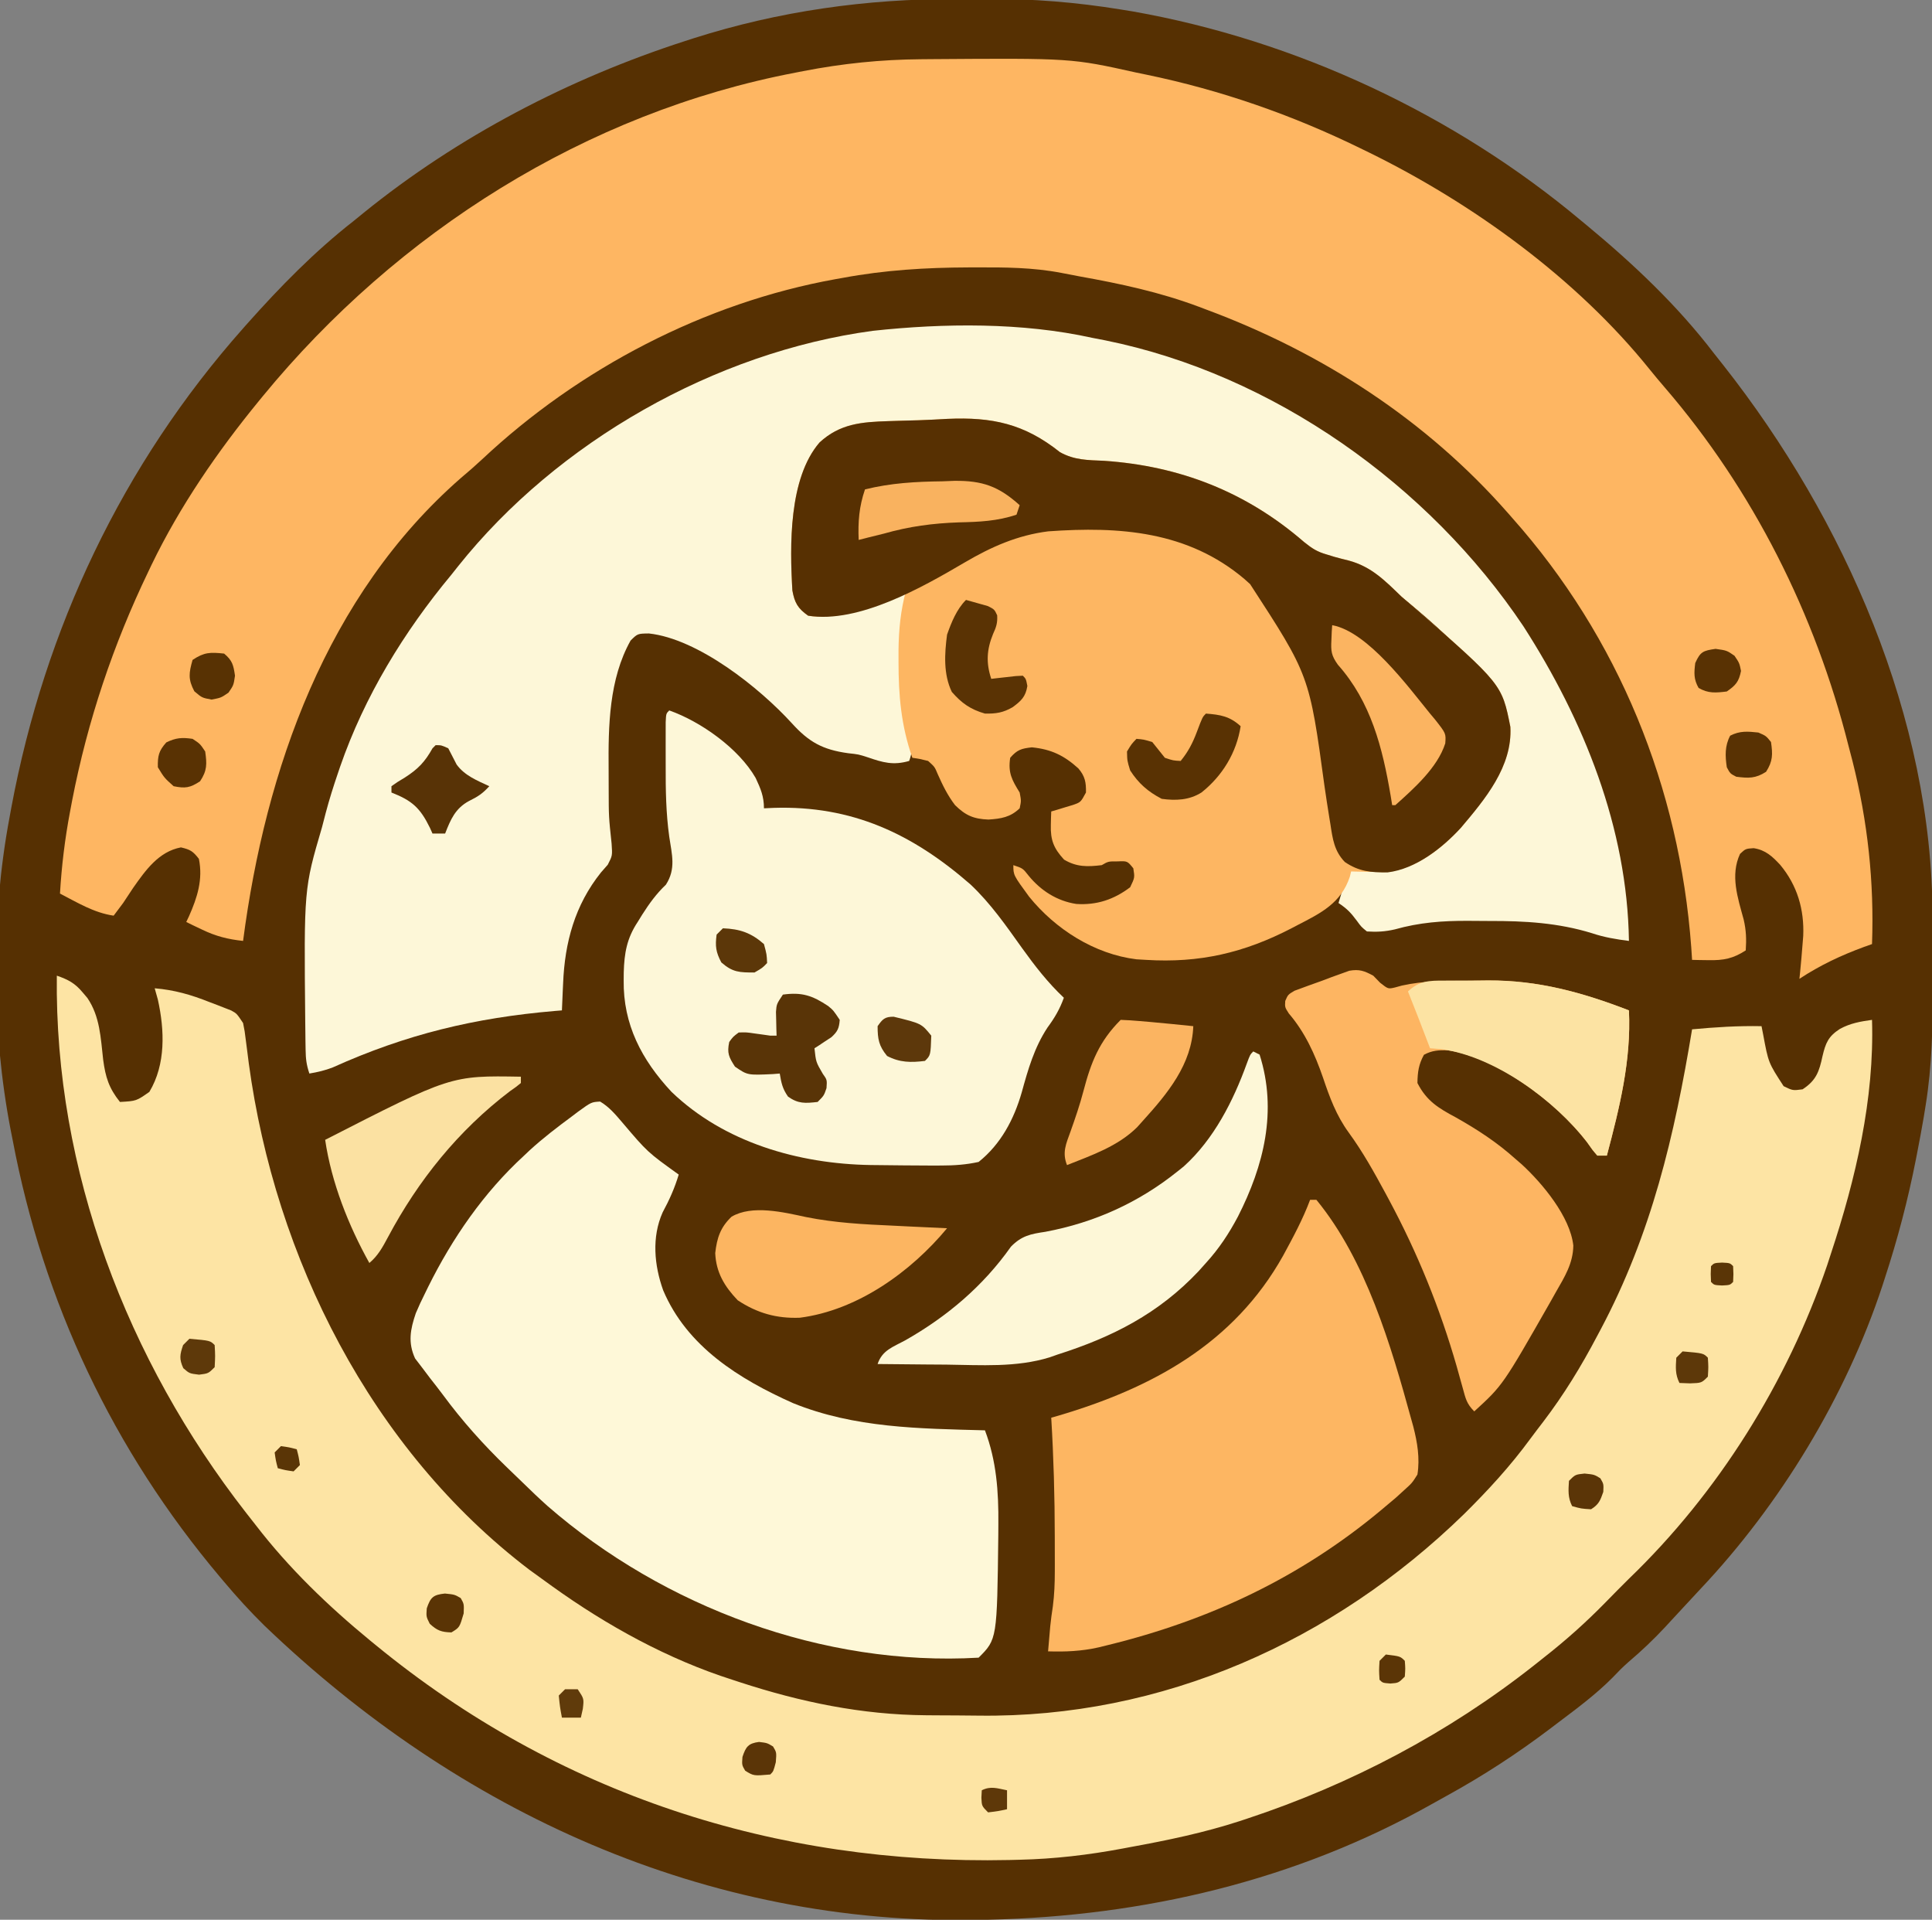 <?xml version="1.0" encoding="UTF-8"?>
<svg version="1.1" xmlns="http://www.w3.org/2000/svg" width="612" height="608">
<rect width="100%" height="100%" fill="#808080" stroke="none"/>
<path d="M0 0 C3.291 0.003 6.58 -0.02 9.871 -0.046 C24.199 -0.089 38.051 1.013 52.191 3.316 C54.117 3.628 54.117 3.628 56.082 3.947 C107.799 13.092 158 36.587 198.191 70.316 C198.766 70.79 199.34 71.264 199.931 71.752 C214.58 83.882 228.649 97.16 240.191 112.316 C241.178 113.564 242.167 114.811 243.156 116.058 C281.542 164.817 309.296 227.764 309.359 290.628 C309.363 291.796 309.366 292.964 309.369 294.167 C309.375 296.631 309.377 299.095 309.377 301.559 C309.379 305.276 309.397 308.993 309.416 312.71 C309.447 325.405 309.219 337.767 307.191 350.316 C306.989 351.574 306.786 352.832 306.577 354.129 C305.934 357.889 305.235 361.634 304.504 365.378 C304.376 366.036 304.248 366.694 304.117 367.373 C301.594 380.262 298.288 392.835 294.191 405.316 C293.96 406.031 293.729 406.747 293.491 407.484 C281.93 442.588 261.12 476.804 235.785 503.62 C233.991 505.528 232.216 507.453 230.441 509.378 C229.129 510.795 227.817 512.212 226.504 513.628 C225.898 514.286 225.293 514.944 224.669 515.622 C220.972 519.586 217.126 523.232 212.99 526.737 C211.245 528.269 209.653 529.873 208.066 531.566 C202.62 537.073 196.358 541.656 190.191 546.316 C189.501 546.84 188.81 547.364 188.099 547.905 C177.683 555.765 166.983 562.735 155.547 569.02 C154.008 569.867 152.472 570.721 150.941 571.584 C107.617 595.983 59.553 607.184 10.191 608.316 C9.198 608.339 8.204 608.362 7.18 608.386 C-79.241 610.123 -157.517 574.24 -219.156 515.062 C-223.613 510.674 -227.788 506.105 -231.809 501.316 C-232.253 500.79 -232.697 500.265 -233.155 499.724 C-266.947 459.617 -289.081 412.822 -298.809 361.316 C-299.016 360.273 -299.223 359.231 -299.437 358.156 C-305.515 326.588 -305.748 290.924 -299.809 259.316 C-299.61 258.226 -299.411 257.136 -299.207 256.013 C-288.641 199.436 -264.051 147.43 -225.809 104.316 C-225.37 103.821 -224.931 103.325 -224.479 102.815 C-214.045 91.095 -203.185 79.996 -190.809 70.316 C-189.753 69.459 -188.698 68.601 -187.645 67.741 C-157.659 43.451 -122.455 25.148 -85.809 13.316 C-84.915 13.026 -84.022 12.737 -83.101 12.438 C-55.993 3.818 -28.365 -0.057 0 0 Z " fill="#563002" transform="translate(302.809,-0.316)"/>
<path d="M0 0 C1.632 -0.015 1.632 -0.015 3.298 -0.03 C47.659 -0.347 47.659 -0.347 68.281 4.238 C69.806 4.552 69.806 4.552 71.362 4.872 C94.956 9.742 117.654 17.649 139.281 28.238 C140.546 28.852 140.546 28.852 141.837 29.479 C174.8 45.64 207.8 69.521 230.914 98.316 C232.443 100.204 233.999 102.071 235.586 103.91 C263.622 136.45 283.341 175.814 293.811 217.373 C294.227 219.025 294.665 220.671 295.105 222.316 C299.927 241.399 301.99 260.6 301.281 280.238 C300.459 280.53 299.636 280.821 298.789 281.121 C291.426 283.825 284.838 286.931 278.281 291.238 C278.353 290.56 278.426 289.882 278.5 289.184 C278.797 286.204 279.05 283.224 279.281 280.238 C279.35 279.39 279.418 278.542 279.488 277.668 C279.851 269.316 277.61 261.656 272.219 255.176 C269.731 252.477 267.536 250.426 263.781 249.863 C261.23 250.034 261.23 250.034 259.469 251.676 C256.323 258.464 258.743 265.553 260.613 272.418 C261.425 275.847 261.52 278.739 261.281 282.238 C257.255 284.85 254.243 285.416 249.551 285.332 C248.563 285.318 247.575 285.305 246.558 285.291 C245.431 285.265 245.431 285.265 244.281 285.238 C244.195 283.929 244.109 282.619 244.02 281.27 C240.284 230.653 221.051 183.21 187.281 145.238 C186.845 144.74 186.409 144.242 185.959 143.729 C160.065 114.219 126.966 92.851 90.281 79.238 C89.543 78.959 88.805 78.679 88.045 78.391 C75.746 73.774 63.172 71.083 50.256 68.774 C48.327 68.427 46.401 68.058 44.481 67.665 C35.481 65.931 26.599 65.885 17.469 65.926 C16.654 65.927 15.839 65.929 14.999 65.93 C1.569 65.974 -11.491 66.774 -24.719 69.238 C-25.48 69.372 -26.241 69.506 -27.025 69.644 C-68.538 77.109 -108.373 97.952 -139.016 126.723 C-141.225 128.779 -143.469 130.739 -145.781 132.676 C-188.272 169.833 -207.627 224.952 -214.719 279.238 C-219.509 278.718 -223.318 277.765 -227.656 275.676 C-228.614 275.221 -229.572 274.766 -230.559 274.297 C-231.271 273.948 -231.984 273.598 -232.719 273.238 C-232.43 272.632 -232.141 272.027 -231.844 271.402 C-229.21 265.459 -227.388 259.774 -228.719 253.238 C-230.583 250.844 -231.399 250.313 -234.406 249.613 C-241.429 250.938 -245.599 256.826 -249.531 262.426 C-250.594 264.029 -251.657 265.634 -252.719 267.238 C-253.709 268.579 -254.706 269.915 -255.719 271.238 C-261.982 270.32 -267.163 267.108 -272.719 264.238 C-272.198 255.463 -271.167 246.936 -269.531 238.301 C-269.311 237.133 -269.091 235.966 -268.865 234.763 C-263.955 209.485 -255.88 185.428 -244.719 162.238 C-244.213 161.178 -244.213 161.178 -243.698 160.097 C-234.744 141.568 -222.752 124.134 -209.719 108.238 C-209.293 107.718 -208.868 107.198 -208.429 106.662 C-165.792 54.761 -106.121 16.91 -39.719 4.238 C-38.925 4.083 -38.131 3.927 -37.313 3.767 C-24.868 1.35 -12.686 0.095 0 0 Z " fill="#FEB662" transform="translate(291.719,18.762)"/>
<path d="M0 0 C3.577 1.233 5.772 2.392 8.188 5.312 C8.676 5.886 9.165 6.46 9.668 7.051 C13.681 12.923 13.894 19.724 14.68 26.607 C15.409 32.138 16.497 35.625 20 40 C25.18 39.709 25.18 39.709 29.312 36.812 C34.546 28.09 34.158 17.274 32 7.562 C31.67 6.387 31.34 5.211 31 4 C37.284 4.532 42.531 6.045 48.375 8.375 C49.181 8.679 49.986 8.983 50.816 9.297 C51.586 9.599 52.356 9.9 53.148 10.211 C53.841 10.482 54.534 10.753 55.248 11.033 C57 12 57 12 59 15 C59.515 17.562 59.515 17.562 59.895 20.645 C60.043 21.785 60.191 22.926 60.343 24.102 C60.575 25.938 60.575 25.938 60.812 27.812 C69.17 89.35 99.517 149.98 149.696 188.165 C151.451 189.462 153.222 190.734 155 192 C155.643 192.465 156.286 192.931 156.948 193.41 C174.308 205.873 193.595 216.496 214 223 C214.755 223.248 215.51 223.496 216.289 223.751 C235.638 230.064 254.933 234.086 275.324 234.238 C276.388 234.246 277.451 234.254 278.546 234.263 C280.791 234.276 283.036 234.287 285.281 234.295 C287.529 234.307 289.777 234.327 292.025 234.357 C350.199 235.124 404.328 210.879 445.769 170.519 C453.363 163.006 460.416 155.343 466.729 146.724 C468.06 144.918 469.424 143.14 470.793 141.363 C477.415 132.681 482.925 123.659 488 114 C488.336 113.37 488.672 112.741 489.018 112.092 C505.163 81.7 512.426 50.716 518 17 C525.358 16.31 532.608 15.853 540 16 C540.255 17.303 540.255 17.303 540.516 18.633 C542.175 27.584 542.175 27.584 547 35 C549.885 36.411 549.885 36.411 553 36 C557.338 33.176 558.28 30.335 559.312 25.5 C560.308 21.303 561.152 19.246 564.812 16.875 C568.107 15.073 571.298 14.518 575 14 C575.773 39.071 569.841 64.321 562 88 C561.6 89.226 561.201 90.452 560.789 91.715 C548.115 128.845 526.296 163.779 498 191 C495.477 193.507 492.972 196.029 490.492 198.578 C484.331 204.868 477.945 210.569 471 216 C469.992 216.802 468.984 217.604 467.945 218.43 C440.812 239.842 409.788 256.177 377 267 C376.245 267.25 375.491 267.5 374.713 267.757 C363.332 271.456 351.761 273.856 340 276 C339.219 276.147 338.439 276.294 337.635 276.446 C326.779 278.484 316.052 279.743 305 280 C303.927 280.027 302.853 280.054 301.747 280.083 C227.691 281.687 158.555 259.189 101 212 C100.431 211.535 99.861 211.07 99.275 210.591 C85.947 199.638 73.531 187.695 63 174 C61.973 172.69 60.946 171.38 59.918 170.07 C22.286 121.811 -0.758 61.632 0 0 Z " fill="#FDE4A4" transform="translate(18,309)"/>
<path d="M0 0 C1.394 0.271 2.789 0.541 4.184 0.809 C57.286 11.575 106.653 46.617 136.602 91.395 C155.74 121.16 169.472 155.246 170 191 C165.955 190.483 162.177 189.864 158.312 188.562 C147.575 185.252 137.002 184.652 125.855 184.684 C123.569 184.687 121.284 184.664 118.998 184.639 C110.92 184.606 103.655 185.146 95.812 187.355 C92.761 188.055 90.121 188.209 87 188 C85.207 186.539 85.207 186.539 83.812 184.625 C81.896 182.059 80.753 180.835 78 179 C79.485 174.05 79.485 174.05 81 169 C84.925 168.215 86.838 167.991 90.562 168.312 C100.564 168.372 108.798 162.069 115.75 155.418 C123.614 146.966 131.589 135.384 131.32 123.441 C129.041 106.068 104.225 87.102 91.402 76.77 C87.012 73.536 83.424 71.673 78.062 70.562 C72.203 69.164 68.534 67.13 63.914 63.246 C48.767 50.722 30.39 41.738 10.523 40.656 C-8.463 39.606 -8.463 39.606 -17.086 33.07 C-24.429 27.854 -30.703 26.4 -39.625 26.688 C-40.612 26.706 -41.599 26.724 -42.616 26.743 C-44.69 26.787 -46.764 26.841 -48.838 26.906 C-51.991 27 -55.143 27.051 -58.297 27.098 C-60.323 27.146 -62.349 27.197 -64.375 27.25 C-65.307 27.264 -66.238 27.278 -67.198 27.292 C-74.642 27.564 -80.982 29.05 -86.43 34.375 C-92.986 45.334 -94.137 59.42 -94.25 71.938 C-94.264 73.002 -94.264 73.002 -94.278 74.089 C-94.252 78.419 -93.727 82.018 -92 86 C-87.209 88.395 -81.252 87.268 -76.324 85.723 C-74.774 85.183 -73.228 84.63 -71.688 84.062 C-70.129 83.511 -68.571 82.96 -67.012 82.41 C-66.336 82.164 -65.66 81.918 -64.964 81.664 C-62.993 80.998 -61.024 80.476 -59 80 C-59.16 81.201 -59.32 82.403 -59.484 83.641 C-60.186 90.004 -60.223 96.354 -60.25 102.75 C-60.271 103.936 -60.291 105.122 -60.312 106.344 C-60.345 113.695 -59.527 120.178 -57.55 127.267 C-57.002 129.988 -57.071 131.423 -58 134 C-63.041 135.459 -66.322 134.499 -71.102 132.855 C-74.039 131.908 -74.039 131.908 -77.336 131.551 C-85.461 130.43 -89.802 127.988 -95.188 122.036 C-105.462 110.788 -124.838 95.327 -140.438 93.625 C-144.027 93.669 -144.027 93.669 -146.25 95.875 C-153.09 108.089 -153.325 122.92 -153.206 136.585 C-153.187 138.762 -153.185 140.937 -153.186 143.113 C-153.168 151.676 -153.168 151.676 -152.262 160.184 C-152 164 -152 164 -153.477 166.863 C-154.186 167.672 -154.895 168.48 -155.625 169.312 C-163.887 179.625 -167.116 191.488 -167.625 204.5 C-167.664 205.322 -167.702 206.145 -167.742 206.992 C-167.835 208.994 -167.919 210.997 -168 213 C-168.728 213.059 -169.456 213.119 -170.205 213.18 C-195.615 215.346 -217.342 220.58 -240.594 231.064 C-243.054 232.021 -245.402 232.561 -248 233 C-248.937 230.188 -249.146 228.383 -249.193 225.466 C-249.209 224.545 -249.225 223.624 -249.241 222.676 C-249.252 221.677 -249.262 220.678 -249.273 219.648 C-249.286 218.61 -249.298 217.571 -249.311 216.501 C-249.718 174.484 -249.718 174.484 -244 155 C-243.596 153.462 -243.197 151.923 -242.801 150.383 C-241.689 146.199 -240.399 142.096 -239 138 C-238.761 137.294 -238.522 136.588 -238.275 135.86 C-230.559 113.553 -218.054 93.101 -203 75 C-202.292 74.108 -201.585 73.216 -200.855 72.297 C-169.443 32.908 -119.465 4.507 -69.521 -2.226 C-46.93 -4.673 -22.233 -4.922 0 0 Z " fill="#FDF7D8" transform="translate(346,107)"/>
<path d="M0 0 C14.209 -0.64 24.409 1.534 35.703 10.547 C40.284 13.086 44.465 13.049 49.625 13.277 C73.689 14.907 94.714 23.135 113.035 39.008 C115.589 41.06 117.169 42.094 120.25 42.965 C121.021 43.202 121.792 43.439 122.586 43.684 C124.104 44.107 125.631 44.505 127.164 44.871 C134.371 46.807 138.668 51.242 143.938 56.34 C145.222 57.453 146.513 58.557 147.812 59.652 C175.699 84.046 175.699 84.046 178.375 97.547 C179.079 110.105 170.327 120.494 162.688 129.527 C156.472 136.285 147.847 143.015 138.387 143.535 C136.525 143.5 136.525 143.5 134.625 143.465 C133.371 143.447 132.116 143.429 130.824 143.41 C129.872 143.387 128.919 143.364 127.938 143.34 C127.8 143.897 127.662 144.454 127.52 145.027 C124.735 153.394 118.347 156.531 110.938 160.34 C110.334 160.657 109.731 160.975 109.109 161.302 C94.053 169.129 79.844 172.401 62.938 171.34 C61.94 171.281 60.942 171.221 59.914 171.16 C46.603 169.521 34.226 161.591 25.938 151.34 C20.938 144.506 20.938 144.506 20.938 141.34 C23.938 142.34 23.938 142.34 25.75 144.652 C29.616 149.403 34.797 152.721 40.898 153.633 C47.333 154.05 52.787 152.243 57.938 148.34 C59.41 145.283 59.41 145.283 58.938 142.34 C57.054 140.015 57.054 140.015 53.938 140.152 C51.014 140.139 51.014 140.139 48.938 141.34 C44.398 141.884 40.983 141.963 37 139.59 C33.734 136.027 32.67 133.423 32.812 128.59 C32.831 127.791 32.849 126.991 32.867 126.168 C32.89 125.565 32.914 124.961 32.938 124.34 C33.564 124.158 34.19 123.976 34.836 123.789 C35.653 123.538 36.47 123.286 37.312 123.027 C38.125 122.784 38.937 122.54 39.773 122.289 C42.269 121.426 42.269 121.426 43.938 118.34 C44.009 115.132 43.637 113.153 41.516 110.688 C36.997 106.599 32.935 104.64 26.812 104.027 C23.486 104.389 22.133 104.806 19.938 107.34 C19.212 112.11 20.491 114.365 22.938 118.34 C23.438 120.965 23.438 120.965 22.938 123.34 C19.993 126.186 17.017 126.637 13.062 126.902 C8.377 126.728 5.793 125.61 2.469 122.332 C0.131 119.29 -1.467 116.009 -3.02 112.512 C-3.983 110.199 -3.983 110.199 -6.062 108.34 C-8.633 107.692 -8.633 107.692 -11.062 107.34 C-14.6 97.17 -15.449 87.641 -15.438 76.902 C-15.439 75.706 -15.44 74.51 -15.441 73.278 C-15.36 66.67 -14.77 60.727 -13.062 54.34 C-14.064 54.75 -15.066 55.16 -16.098 55.582 C-17.44 56.126 -18.782 56.671 -20.125 57.215 C-20.782 57.484 -21.439 57.754 -22.115 58.031 C-29.224 60.903 -36.297 63.572 -44.062 62.34 C-47.357 60.034 -48.366 58.198 -49.062 54.34 C-49.89 40.18 -50.254 18.85 -40.461 7.48 C-33.998 1.501 -27.093 0.982 -18.625 0.715 C-17.117 0.667 -17.117 0.667 -15.578 0.617 C-13.466 0.554 -11.354 0.495 -9.242 0.441 C-6.157 0.343 -3.082 0.177 0 0 Z " fill="#FDB662" transform="translate(300.062,132.66)"/>
<path d="M0 0 C2.878 1.706 4.874 4.112 7.023 6.625 C15.017 16.039 15.017 16.039 24.898 23.125 C23.614 27.406 21.921 31.186 19.801 35.098 C16.299 42.965 17.142 51.857 19.961 59.75 C27.506 77.609 44.022 87.874 61.086 95.5 C80.613 103.425 101.132 103.568 121.898 104.125 C125.562 113.807 126.236 123.554 126.148 133.812 C126.142 134.952 126.136 136.091 126.13 137.264 C125.744 170.28 125.744 170.28 119.898 176.125 C70.837 178.981 20.122 160.103 -16.703 128.051 C-19.37 125.656 -21.96 123.19 -24.517 120.679 C-26.205 119.024 -27.913 117.391 -29.621 115.758 C-37.027 108.6 -43.706 101.142 -49.817 92.85 C-51.121 91.099 -52.465 89.386 -53.816 87.672 C-54.663 86.554 -55.509 85.434 -56.352 84.312 C-57.099 83.337 -57.847 82.361 -58.617 81.355 C-60.924 76.335 -60.138 72.16 -58.383 67.022 C-57.511 64.927 -56.554 62.905 -55.539 60.875 C-55.18 60.14 -54.822 59.406 -54.452 58.649 C-46.78 43.208 -36.856 28.815 -24.102 17.125 C-23.515 16.569 -22.929 16.014 -22.324 15.441 C-18.064 11.541 -13.492 8.056 -8.852 4.625 C-8.249 4.167 -7.646 3.709 -7.025 3.237 C-2.783 0.166 -2.783 0.166 0 0 Z " fill="#FEF8D8" transform="translate(190.102,348.875)"/>
<path d="M0 0 C9.992 3.522 22.028 12.063 27.371 21.395 C28.952 24.782 30 27.232 30 31 C31.03 30.954 32.06 30.907 33.121 30.859 C57.879 30.084 77.006 39.047 95.418 55.109 C101.791 61.11 106.695 68.174 111.756 75.269 C115.8 80.897 119.944 86.25 125 91 C123.695 94.621 122.087 97.351 119.812 100.438 C115.63 106.797 113.672 113.642 111.661 120.943 C109.21 129.481 105.057 137.354 98 143 C94.047 143.872 90.258 144.128 86.219 144.133 C85.137 144.135 84.055 144.137 82.941 144.14 C77.293 144.115 71.647 144.078 66 144 C65.271 143.993 64.542 143.985 63.792 143.978 C40.912 143.612 17.359 136.825 0.688 120.773 C-8.75 110.657 -14.616 99.46 -14.438 85.5 C-14.43 84.665 -14.422 83.83 -14.415 82.969 C-14.251 76.864 -13.428 72.158 -10 67 C-9.529 66.236 -9.059 65.471 -8.574 64.684 C-6.317 61.143 -4.105 58.077 -1.062 55.188 C2.17 50.191 0.849 45.677 0 40 C-1.045 32.515 -1.154 25.106 -1.13 17.559 C-1.125 15.476 -1.13 13.395 -1.137 11.312 C-1.135 10.003 -1.134 8.693 -1.133 7.344 C-1.132 6.149 -1.131 4.955 -1.129 3.725 C-1 1 -1 1 0 0 Z " fill="#FDF7D8" transform="translate(212,225)"/>
<path d="M0 0 C14.209 -0.64 24.409 1.534 35.703 10.547 C40.284 13.086 44.465 13.049 49.625 13.277 C73.689 14.907 94.714 23.135 113.035 39.008 C115.589 41.06 117.169 42.094 120.25 42.965 C121.021 43.202 121.792 43.439 122.586 43.684 C124.104 44.107 125.631 44.505 127.164 44.871 C134.371 46.807 138.668 51.242 143.938 56.34 C145.222 57.453 146.513 58.557 147.812 59.652 C175.699 84.046 175.699 84.046 178.375 97.547 C179.079 110.105 170.327 120.494 162.688 129.527 C156.778 135.953 148.421 142.549 139.473 143.641 C134.215 143.666 130.422 143.402 125.938 140.34 C122.583 136.876 122.072 133.002 121.375 128.402 C121.262 127.718 121.149 127.035 121.033 126.33 C120.49 123.002 119.985 119.669 119.502 116.332 C114.715 81.207 114.715 81.207 95.938 52.34 C95.348 51.81 94.759 51.28 94.152 50.734 C76.191 35.526 54.536 34.015 31.988 35.621 C22.254 36.842 13.957 40.524 5.565 45.451 C-7.752 53.269 -28.038 64.881 -44.062 62.34 C-47.357 60.034 -48.366 58.198 -49.062 54.34 C-49.89 40.18 -50.254 18.85 -40.461 7.48 C-33.998 1.501 -27.093 0.982 -18.625 0.715 C-17.117 0.667 -17.117 0.667 -15.578 0.617 C-13.466 0.554 -11.354 0.495 -9.242 0.441 C-6.157 0.343 -3.082 0.177 0 0 Z " fill="#573002" transform="translate(300.062,132.66)"/>
<path d="M0 0 C0.66 0 1.32 0 2 0 C17.71 19.145 25.637 46.136 32.062 69.562 C32.267 70.293 32.471 71.023 32.681 71.776 C33.974 76.795 34.82 81.832 34 87 C32.305 89.68 32.305 89.68 29.875 91.875 C28.958 92.708 28.042 93.54 27.098 94.398 C26.069 95.271 25.037 96.138 24 97 C23.47 97.446 22.94 97.893 22.394 98.353 C-3.07 119.584 -31.826 133.114 -64 141 C-64.994 141.245 -65.988 141.49 -67.012 141.742 C-72.426 142.953 -77.456 143.179 -83 143 C-82.857 141.312 -82.71 139.625 -82.562 137.938 C-82.481 136.998 -82.4 136.058 -82.316 135.09 C-82.1 132.975 -81.821 130.866 -81.489 128.766 C-81.002 125.014 -80.871 121.434 -80.867 117.652 C-80.866 116.966 -80.865 116.28 -80.863 115.573 C-80.861 113.361 -80.868 111.149 -80.875 108.938 C-80.876 107.809 -80.876 107.809 -80.878 106.659 C-80.895 94.085 -81.241 81.553 -82 69 C-81.27 68.792 -80.541 68.585 -79.789 68.371 C-50.136 59.622 -24.143 45.591 -8.527 17.648 C-5.399 11.892 -2.297 6.147 0 0 Z " fill="#FDB662" transform="translate(415,380)"/>
<path d="M0 0 C0.722 0.743 1.444 1.485 2.188 2.25 C4.719 4.24 4.719 4.24 6.862 3.747 C7.604 3.544 8.345 3.341 9.109 3.133 C15.962 1.611 22.792 1.628 29.774 1.629 C32.034 1.625 34.293 1.589 36.553 1.551 C52.322 1.429 66.362 5.34 81 11 C81.745 26.86 78.035 41.78 74 57 C73.01 57 72.02 57 71 57 C69.449 55.199 69.449 55.199 67.688 52.688 C58.049 40.207 39.498 26.004 23.711 23.66 C20.853 23.53 18.595 23.674 16.062 25.062 C14.381 28.128 14.059 30.507 14 34 C16.91 39.72 20.687 41.96 26.125 44.875 C32.954 48.717 39.145 52.748 45 58 C45.681 58.588 46.361 59.176 47.062 59.781 C53.669 65.872 62.38 76.351 63.383 85.488 C63.294 91.146 60.638 95.385 57.875 100.188 C57.344 101.134 56.813 102.081 56.265 103.056 C41.056 129.722 41.056 129.722 32 138 C29.583 135.583 29.267 133.956 28.371 130.672 C28.063 129.573 27.755 128.474 27.438 127.341 C27.108 126.156 26.777 124.971 26.438 123.75 C21.139 105.335 14.06 87.881 5 71 C4.634 70.317 4.267 69.634 3.89 68.93 C0.291 62.268 -3.337 55.746 -7.812 49.625 C-11.722 44.23 -13.803 38.55 -15.918 32.277 C-18.46 24.9 -21.621 17.938 -26.746 11.965 C-28 10 -28 10 -27.874 8.015 C-27 6 -27 6 -24.946 4.78 C-22.053 3.71 -19.161 2.646 -16.25 1.625 C-15.247 1.245 -14.244 0.864 -13.211 0.473 C-12.239 0.123 -11.267 -0.226 -10.266 -0.586 C-8.932 -1.066 -8.932 -1.066 -7.571 -1.556 C-4.371 -2.109 -2.838 -1.512 0 0 Z " fill="#FDB562" transform="translate(435,309)"/>
<path d="M0 0 C0.99 0.495 0.99 0.495 2 1 C7.68 18.826 3.36 36.168 -4.872 52.33 C-7.728 57.717 -10.875 62.486 -15 67 C-15.777 67.869 -16.555 68.738 -17.355 69.633 C-29.976 83.018 -44.568 90.453 -62 96 C-62.824 96.291 -63.648 96.581 -64.498 96.881 C-75.112 100.152 -86.269 99.324 -97.25 99.188 C-99.363 99.172 -101.477 99.159 -103.59 99.146 C-108.727 99.114 -113.863 99.062 -119 99 C-117.54 94.62 -114.103 93.598 -110.25 91.5 C-97.021 83.996 -85.592 74.337 -76.758 61.824 C-73.365 58.35 -70.485 57.808 -65.875 57.125 C-50.338 54.215 -36.331 47.898 -24 38 C-23.341 37.473 -22.683 36.946 -22.004 36.402 C-12.499 27.819 -6.346 15.709 -2.059 3.852 C-1 1 -1 1 0 0 Z " fill="#FDF7D7" transform="translate(397,333)"/>
<path d="M0 0 C0.731 -0.005 1.462 -0.01 2.215 -0.016 C3.767 -0.022 5.32 -0.021 6.872 -0.012 C9.186 -0.004 11.497 -0.032 13.811 -0.064 C29.69 -0.14 43.807 3.732 58.551 9.434 C59.296 25.294 55.586 40.214 51.551 55.434 C50.561 55.434 49.571 55.434 48.551 55.434 C47 53.633 47 53.633 45.238 51.121 C34.913 37.751 15.843 23.906 -1.074 21.684 C-2.188 21.601 -3.302 21.519 -4.449 21.434 C-4.956 20.113 -4.956 20.113 -5.473 18.766 C-5.919 17.604 -6.365 16.443 -6.824 15.246 C-7.486 13.523 -7.486 13.523 -8.16 11.766 C-9.238 8.98 -10.333 6.204 -11.449 3.434 C-7.934 0.059 -4.643 -0.02 0 0 Z " fill="#FCE3A3" transform="translate(457.449,310.566)"/>
<path d="M0 0 C9.191 1.849 18.356 2.325 27.703 2.738 C29.365 2.82 31.026 2.903 32.688 2.986 C36.692 3.186 40.697 3.372 44.703 3.551 C33.289 17.334 16.311 29.548 -1.945 31.891 C-9.322 32.174 -15.467 30.42 -21.609 26.363 C-25.786 21.993 -28.464 17.574 -28.734 11.426 C-28.193 6.629 -27.111 3.286 -23.578 -0.094 C-17.078 -3.956 -7.023 -1.512 0 0 Z " fill="#FCB561" transform="translate(255.297,385.449)"/>
<path d="M0 0 C0 0.66 0 1.32 0 2 C-1.406 3.164 -1.406 3.164 -3.5 4.625 C-19.807 17.023 -32.515 32.818 -42.097 50.811 C-43.767 53.937 -45.256 56.702 -48 59 C-54.631 47.114 -60.009 33.495 -62 20 C-22.167 -0.382 -22.167 -0.382 0 0 Z " fill="#FBE1A2" transform="translate(165,341)"/>
<path d="M0 0 C1.982 0.066 3.962 0.204 5.938 0.375 C7.689 0.524 7.689 0.524 9.477 0.676 C13.987 1.091 18.495 1.522 23 2 C22.543 14.115 14.85 23.323 7 32 C6.408 32.66 5.817 33.32 5.207 34 C-0.936 40.075 -9.109 42.849 -17 46 C-18.606 41.985 -17.297 39.252 -15.875 35.312 C-14.369 31.089 -12.932 26.891 -11.797 22.551 C-9.404 13.444 -6.815 6.815 0 0 Z " fill="#FBB461" transform="translate(355,323)"/>
<path d="M0 0 C11.254 2.049 23.994 19.414 31 28 C31.517 28.616 32.034 29.232 32.566 29.867 C36.053 34.294 36.053 34.294 35.816 37.438 C33.373 45.107 25.871 51.745 20 57 C19.67 57 19.34 57 19 57 C18.841 56.019 18.683 55.038 18.52 54.027 C15.949 38.854 12.301 24.334 1.801 12.527 C-0.287 9.597 -0.439 8.226 -0.25 4.688 C-0.214 3.804 -0.178 2.921 -0.141 2.012 C-0.094 1.348 -0.048 0.684 0 0 Z " fill="#FBB461" transform="translate(422,198)"/>
<path d="M0 0 C6.026 -0.831 9.318 0.285 14.336 3.613 C16 5 16 5 18 8 C17.799 10.653 17.347 11.684 15.371 13.484 C14.733 13.902 14.095 14.32 13.438 14.75 C12.477 15.392 12.477 15.392 11.496 16.047 C11.002 16.361 10.509 16.676 10 17 C10.467 21.354 10.467 21.354 12.625 25.062 C14 27 14 27 13.812 29.625 C13 32 13 32 11 34 C7.096 34.434 4.881 34.626 1.625 32.312 C-0.145 29.793 -0.493 27.995 -1 25 C-1.736 25.058 -2.472 25.116 -3.23 25.176 C-11.207 25.545 -11.207 25.545 -15.188 22.812 C-17.146 19.774 -17.741 18.52 -17 15 C-15.785 13.332 -15.785 13.332 -14 12 C-11.59 11.926 -11.59 11.926 -8.938 12.312 C-7.621 12.492 -7.621 12.492 -6.277 12.676 C-5.526 12.783 -4.774 12.89 -4 13 C-3.34 13 -2.68 13 -2 13 C-2.023 12.313 -2.046 11.626 -2.07 10.918 C-2.088 10.017 -2.106 9.116 -2.125 8.188 C-2.148 7.294 -2.171 6.401 -2.195 5.48 C-2 3 -2 3 0 0 Z " fill="#593407" transform="translate(248,315)"/>
<path d="M0 0 C1.254 -0.05 2.509 -0.099 3.801 -0.15 C12.714 -0.248 17.858 1.579 24.5 7.562 C24.17 8.553 23.84 9.543 23.5 10.562 C17.446 12.613 11.658 12.861 5.312 13 C-3.023 13.286 -10.458 14.271 -18.5 16.562 C-20.103 16.963 -21.707 17.36 -23.312 17.75 C-24.364 18.018 -25.416 18.286 -26.5 18.562 C-26.736 12.784 -26.368 8.049 -24.5 2.562 C-16.344 0.532 -8.383 0.099 0 0 Z " fill="#F9B25F" transform="translate(298.5,152.438)"/>
<path d="M0 0 C4.571 0.345 7.583 0.857 11 4 C9.696 12.384 5.219 19.723 -1.387 24.977 C-5.271 27.441 -9.551 27.608 -14 27 C-18.341 24.746 -21.353 22.117 -24 18 C-24.938 14.938 -24.938 14.938 -25 12 C-23.562 9.625 -23.562 9.625 -22 8 C-19.75 8.188 -19.75 8.188 -17 9 C-15 11.5 -15 11.5 -13 14 C-10.365 14.879 -10.365 14.879 -8 15 C-5.62 12.083 -4.195 9.331 -2.875 5.812 C-1.092 1.092 -1.092 1.092 0 0 Z " fill="#593203" transform="translate(382,226)"/>
<path d="M0 0 C1.485 0.396 2.963 0.818 4.438 1.25 C5.261 1.482 6.085 1.714 6.934 1.953 C9 3 9 3 9.875 4.871 C10.019 7.318 9.578 8.597 8.562 10.812 C6.561 15.711 6.311 19.933 8 25 C9.065 24.874 9.065 24.874 10.152 24.746 C11.531 24.593 11.531 24.593 12.938 24.438 C13.854 24.333 14.771 24.229 15.715 24.121 C16.846 24.061 16.846 24.061 18 24 C19 25 19 25 19.438 27.25 C18.897 30.65 17.504 31.963 14.77 33.98 C11.728 35.733 9.5 36.06 6 36 C1.437 34.69 -1.389 32.702 -4.5 29.125 C-7.193 23.51 -6.8 17.026 -6 11 C-4.623 7.105 -2.973 2.973 0 0 Z " fill="#5A3304" transform="translate(306,190)"/>
<path d="M0 0 C1.812 0 1.812 0 4 1 C4.889 2.712 5.777 4.425 6.652 6.145 C9.189 9.638 13.162 11.22 17 13 C14.872 15.309 13.501 16.245 10.562 17.688 C6.217 20.035 4.745 23.535 3 28 C1.68 28 0.36 28 -1 28 C-1.402 27.095 -1.402 27.095 -1.812 26.172 C-4.9 19.875 -7.469 17.546 -14 15 C-14 14.34 -14 13.68 -14 13 C-12.172 11.703 -12.172 11.703 -9.75 10.25 C-5.57 7.575 -3.4 5.3 -1 1 C-0.67 0.67 -0.34 0.34 0 0 Z " fill="#583306" transform="translate(138,236)"/>
<path d="M0 0 C8.792 2.145 8.792 2.145 11.914 5.996 C11.704 12.207 11.704 12.207 9.914 13.996 C5.458 14.558 1.931 14.526 -2.086 12.434 C-4.699 9.249 -5.086 7.086 -5.086 2.996 C-3.504 0.739 -2.801 -0.005 0 0 Z " fill="#5D380B" transform="translate(283.086,322.004)"/>
<path d="M0 0 C2.375 1.562 2.375 1.562 4 4 C4.568 7.975 4.623 10.065 2.375 13.438 C-0.78 15.513 -2.293 15.756 -6 15 C-8.938 12.375 -8.938 12.375 -11 9 C-11.07 5.408 -10.719 3.799 -8.312 1.125 C-5.264 -0.358 -3.353 -0.489 0 0 Z " fill="#593203" transform="translate(61,234)"/>
<path d="M0 0 C2.438 1.062 2.438 1.062 4 3 C4.57 6.918 4.595 9.072 2.438 12.438 C-0.905 14.58 -3.105 14.496 -7 14 C-8.938 13 -8.938 13 -10 11 C-10.53 7.42 -10.659 4.24 -8.938 1 C-5.859 -0.589 -3.398 -0.358 0 0 Z " fill="#593203" transform="translate(557,232)"/>
<path d="M0 0 C5.373 0.207 8.951 1.433 13 5 C13.875 8.25 13.875 8.25 14 11 C12.5 12.562 12.5 12.562 10 14 C5.23 14 3.097 13.96 -0.5 10.812 C-2.24 7.55 -2.486 5.647 -2 2 C-1.34 1.34 -0.68 0.68 0 0 Z " fill="#5C3709" transform="translate(229,294)"/>
<path d="M0 0 C2.625 2.202 2.945 3.62 3.438 7 C3 10 3 10 1.375 12.375 C-1 14 -1 14 -4 14.562 C-7 14 -7 14 -9.438 11.938 C-11.469 8.119 -11.164 6.112 -10 2 C-6.296 -0.469 -4.379 -0.469 0 0 Z " fill="#583203" transform="translate(71,207)"/>
<path d="M0 0 C3.562 0.5 3.562 0.5 6 2.188 C7.562 4.5 7.562 4.5 8.062 7 C7.381 10.405 6.415 11.525 3.562 13.5 C0.074 13.928 -2.287 14.168 -5.375 12.375 C-6.949 9.598 -6.822 7.638 -6.438 4.5 C-4.823 0.891 -3.957 0.576 0 0 Z " fill="#593203" transform="translate(543.438,205.5)"/>
<path d="M0 0 C3.062 0.312 3.062 0.312 5 1.438 C6.062 3.312 6.062 3.312 5.938 6.312 C4.645 10.745 4.645 10.745 2.062 12.312 C-1.108 12.233 -2.488 11.732 -4.812 9.562 C-5.938 7.312 -5.938 7.312 -5.75 4.688 C-4.55 1.18 -3.714 0.395 0 0 Z " fill="#5A3405" transform="translate(140.938,504.688)"/>
<path d="M0 0 C6.577 0.577 6.577 0.577 8 2 C8.188 5.438 8.188 5.438 8 9 C6 11 6 11 3.062 11.375 C0 11 0 11 -1.938 9.312 C-3.282 6.386 -3.031 5.014 -2 2 C-1.34 1.34 -0.68 0.68 0 0 Z " fill="#5E390A" transform="translate(60,424)"/>
<path d="M0 0 C3.062 0.312 3.062 0.312 5 1.5 C6.062 3.312 6.062 3.312 5.938 5.812 C4.985 8.535 4.52 9.787 2.062 11.312 C-1.062 11.125 -1.062 11.125 -3.938 10.312 C-5.319 7.55 -5.128 5.365 -4.938 2.312 C-2.938 0.312 -2.938 0.312 0 0 Z " fill="#5B3507" transform="translate(501.938,466.688)"/>
<path d="M0 0 C2.562 0.312 2.562 0.312 4.438 1.438 C5.562 3.312 5.562 3.312 5.312 6.438 C4.562 9.312 4.562 9.312 3.562 10.312 C-1.692 10.769 -1.692 10.769 -4.375 9.125 C-5.438 7.312 -5.438 7.312 -5.25 4.75 C-4.181 1.543 -3.415 0.438 0 0 Z " fill="#5B3507" transform="translate(240.438,551.688)"/>
<path d="M0 0 C6.577 0.577 6.577 0.577 8 2 C8.188 4.938 8.188 4.938 8 8 C6 10 6 10 2.375 10.125 C1.261 10.084 0.147 10.043 -1 10 C-2.381 7.237 -2.191 5.053 -2 2 C-1.34 1.34 -0.68 0.68 0 0 Z " fill="#5D3809" transform="translate(533,428)"/>
<path d="M0 0 C4.556 0.556 4.556 0.556 6 2 C6.188 4.438 6.188 4.438 6 7 C4 9 4 9 1.438 9.188 C-1 9 -1 9 -2 8 C-2.188 5.062 -2.188 5.062 -2 2 C-1.34 1.34 -0.68 0.68 0 0 Z " fill="#5B3506" transform="translate(439,524)"/>
<path d="M0 0 C1.32 0 2.64 0 4 0 C6 3 6 3 5.625 6.188 C5.419 7.116 5.213 8.044 5 9 C3.02 9 1.04 9 -1 9 C-1.625 5.625 -1.625 5.625 -2 2 C-1.34 1.34 -0.68 0.68 0 0 Z " fill="#603B0B" transform="translate(179,535)"/>
<path d="M0 0 C0 1.98 0 3.96 0 6 C-2.875 6.625 -2.875 6.625 -6 7 C-8 5 -8 5 -8.125 2.375 C-8.084 1.591 -8.043 0.807 -8 0 C-5.138 -1.431 -3.066 -0.6 0 0 Z " fill="#5E3809" transform="translate(319,567)"/>
<path d="M0 0 C2.625 0.375 2.625 0.375 5 1 C5.625 3.375 5.625 3.375 6 6 C5.34 6.66 4.68 7.32 4 8 C1.375 7.625 1.375 7.625 -1 7 C-1.625 4.625 -1.625 4.625 -2 2 C-1.34 1.34 -0.68 0.68 0 0 Z " fill="#5A3506" transform="translate(89,458)"/>
<path d="M0 0 C2.5 0.125 2.5 0.125 3.5 1.125 C3.625 3.625 3.625 3.625 3.5 6.125 C2.5 7.125 2.5 7.125 0 7.25 C-2.5 7.125 -2.5 7.125 -3.5 6.125 C-3.625 3.625 -3.625 3.625 -3.5 1.125 C-2.5 0.125 -2.5 0.125 0 0 Z " fill="#5A3506" transform="translate(545.5,399.875)"/>
</svg>
